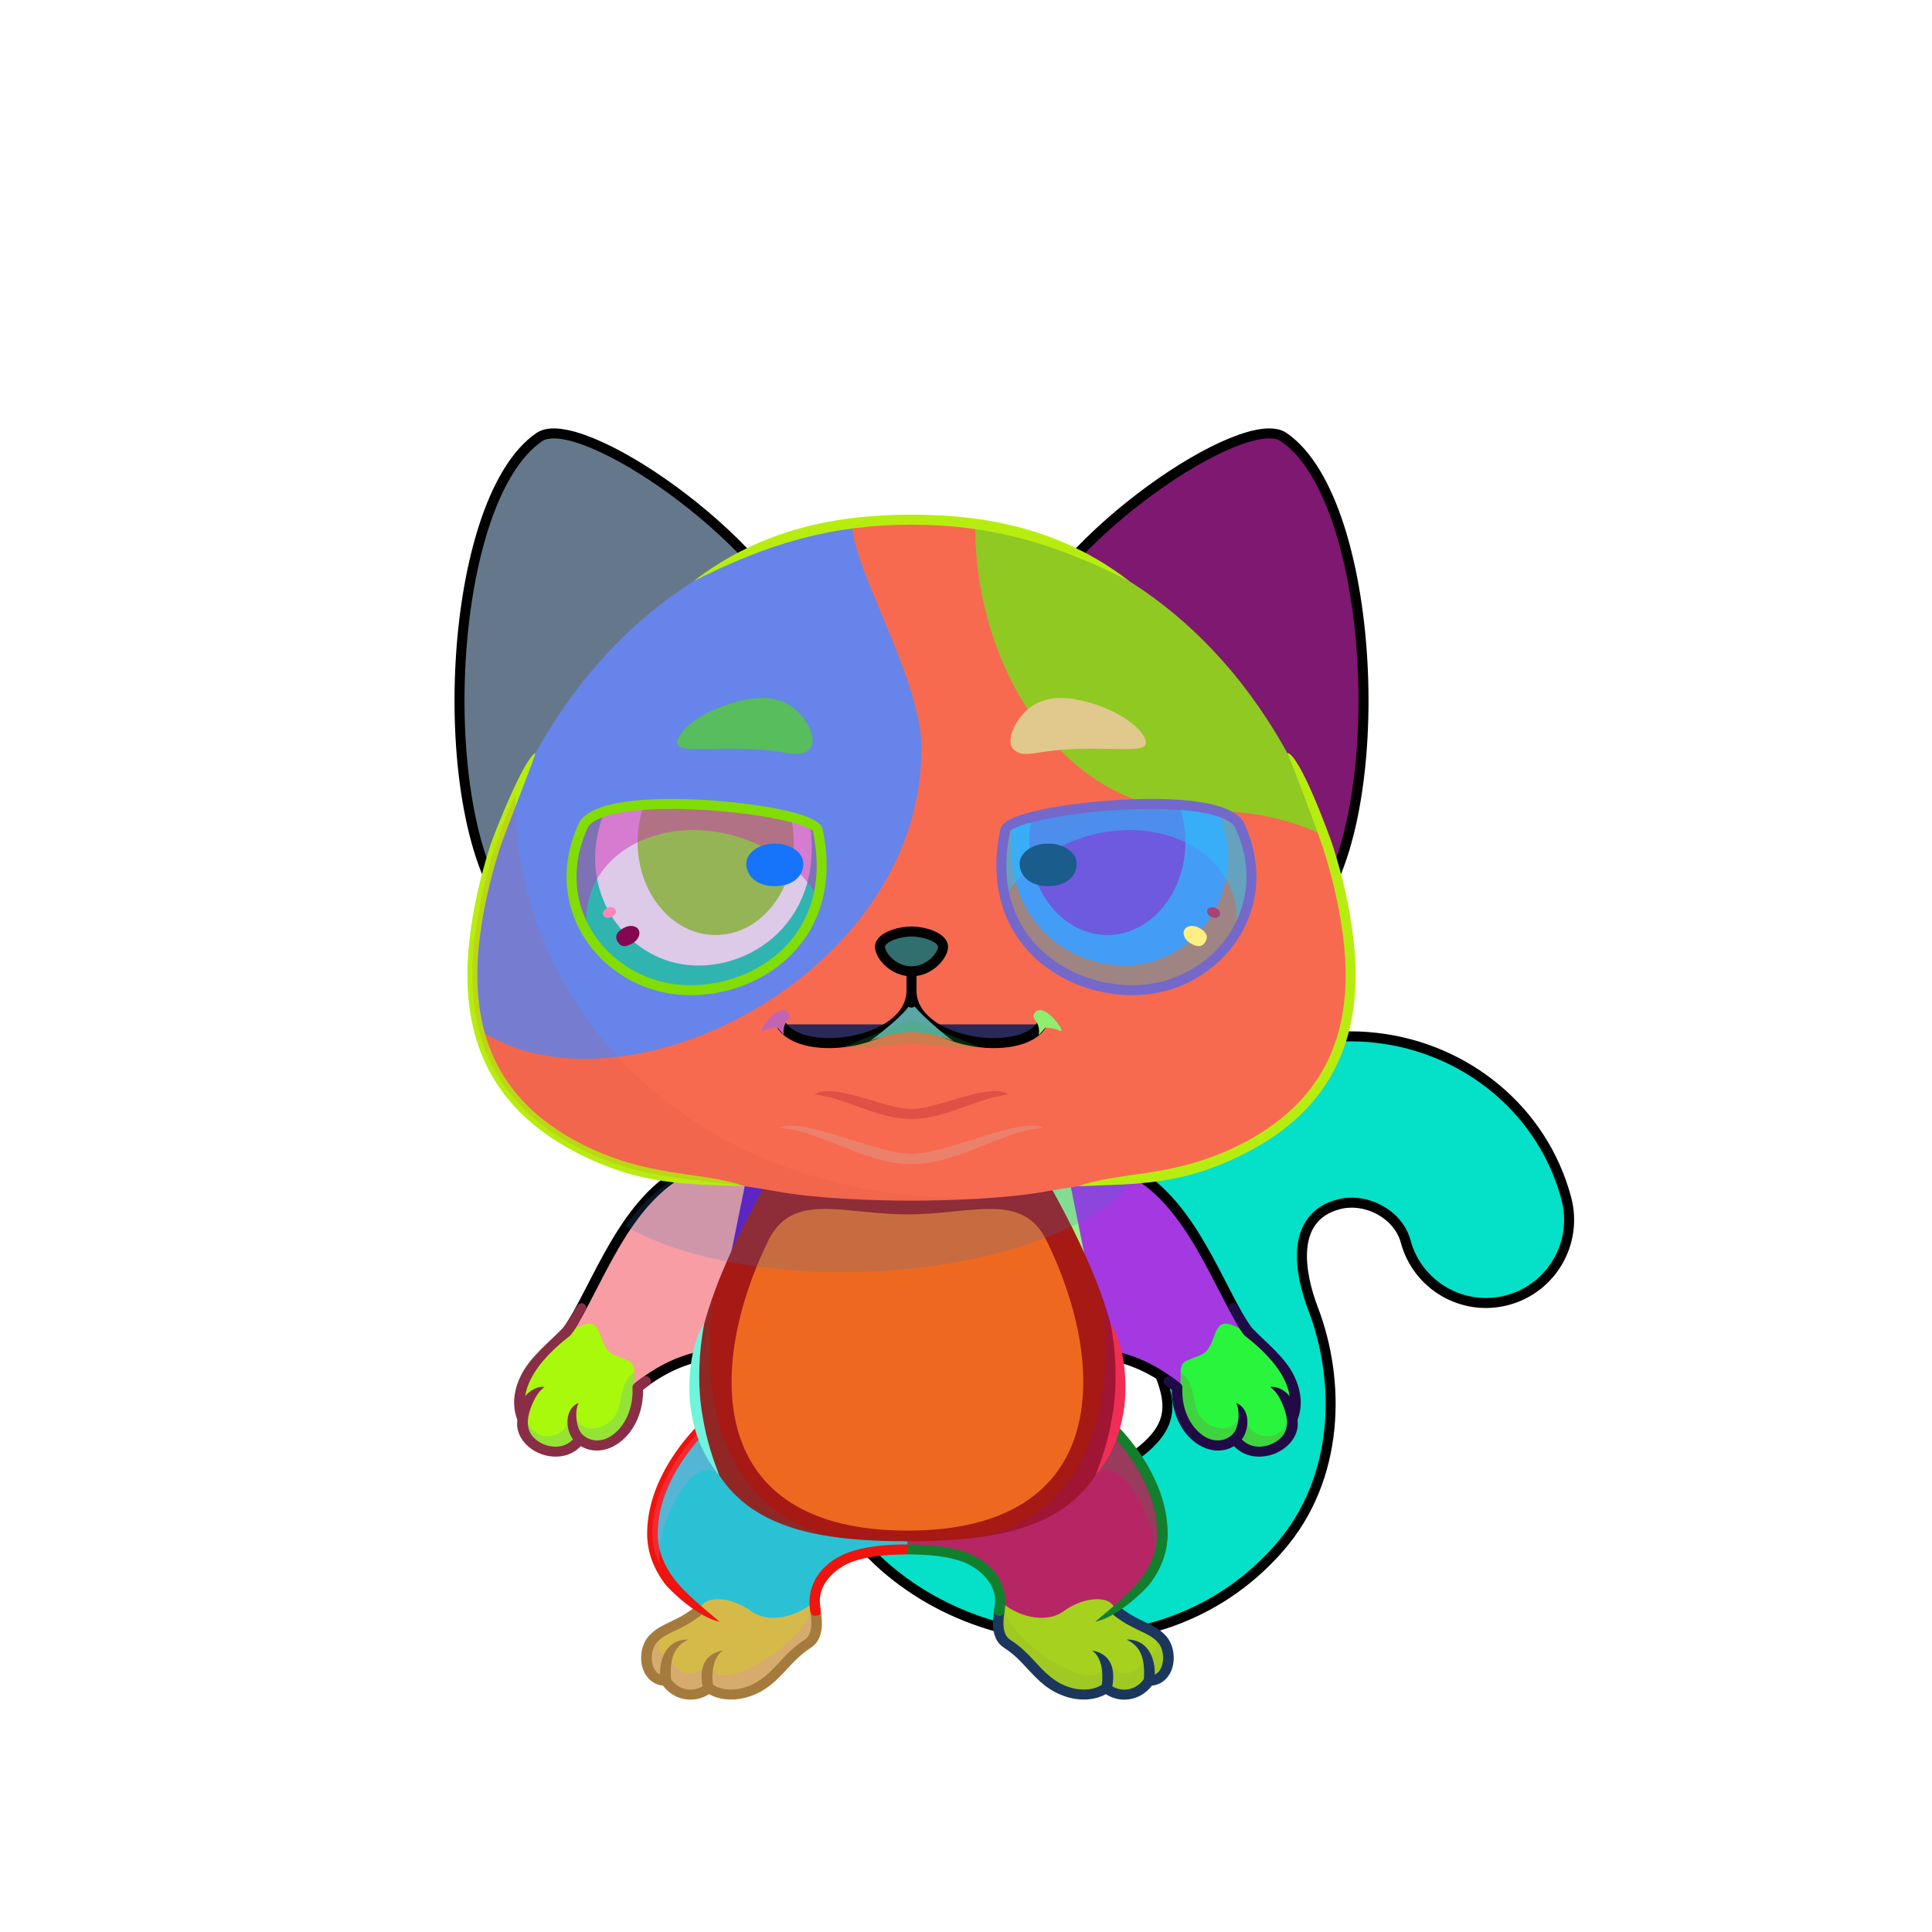 <?xml version="1.0" encoding="UTF-8"?><!DOCTYPE svg PUBLIC "-//W3C//DTD SVG 1.1//EN" "http://www.w3.org/Graphics/SVG/1.1/DTD/svg11.dtd"><!-- Creator: CorelDRAW 2018 (64-Bit) --><svg xmlns="http://www.w3.org/2000/svg" xmlns:xlink="http://www.w3.org/1999/xlink" xml:space="preserve" width="290mm" height="290mm" version="1.1" style="shape-rendering:geometricPrecision; text-rendering:geometricPrecision; image-rendering:optimizeQuality; fill-rule:evenodd; clip-rule:evenodd" viewBox="0 0 29000 29000">
 <defs>
  <style type="text/css">
   <![CDATA[
    .str0 {stroke:black;stroke-width:150;stroke-linecap:round;stroke-linejoin:round;stroke-miterlimit:22.926}
    .fil3 {fill:none}
    .fil41 {fill:white}
    .fil33 {fill:black}
    .fil30 {fill:#1A1A1A}
    .fil42 {fill:black;fill-rule:nonzero}
    .fil5 {fill:black;fill-rule:nonzero}
    .fil29 {fill:black;fill-opacity:0.149}
    .fil2 {fill:black;fill-opacity:0.2}
    .fil21 {fill:#A40E0D;fill-opacity:0.2}
    .fil32 {fill:black;fill-rule:nonzero;fill-opacity:0.2}
    .fil31 {fill:black;fill-rule:nonzero;fill-opacity:0.4}
    .fil40 {fill:black;fill-opacity:0.502}
    .fil14 {fill:url(#id0)}
    .fil11 {fill:url(#id1)}
    .fil35 {fill:url(#id2)}
    .fil45 {fill:url(#id3)}
    .fil39 {fill:url(#id4)}
    .fil34 {fill:url(#id5)}
    .fil43 {fill:url(#id6)}
    .fil37 {fill:url(#id7)}
    .fil44 {fill:url(#id8)}
    .fil38 {fill:url(#id9)}
    .fil36 {fill:url(#id10)}
    .fil26 {fill:url(#id11)}
    .fil28 {fill:url(#id12)}
    .fil8 {fill:url(#id13)}
    .fil4 {fill:url(#id14)}
    .fil6 {fill:url(#id15)}
    .fil18 {fill:url(#id16)}
    .fil23 {fill:url(#id17)}
    .fil27 {fill:url(#id18)}
    .fil7 {fill:url(#id19)}
    .fil0 {fill:url(#id20)}
    .fil10 {fill:url(#id21)}
    .fil13 {fill:url(#id22)}
    .fil1 {fill:url(#id23)}
    .fil16 {fill:url(#id24)}
    .fil9 {fill:url(#id25)}
    .fil15 {fill:url(#id26)}
    .fil25 {fill:url(#id27)}
    .fil20 {fill:url(#id28)}
    .fil22 {fill:url(#id29)}
    .fil19 {fill:url(#id30)}
    .fil12 {fill:url(#id31)}
    .fil24 {fill:url(#id32)}
    .fil17 {fill:url(#id33)}
   ]]>
  </style>
  <linearGradient id="id0" gradientUnits="userSpaceOnUse" x1="7795.38" y1="20829.14" x2="9581.3" y2="20829.14">
   <stop offset="0" style="stop-opacity:1; stop-color:white"/>
   <stop offset="1" style="stop-opacity:1; stop-color:#F8F8F8"/>
  </linearGradient>
  <linearGradient id="id1" gradientUnits="userSpaceOnUse" xlink:href="#id0" x1="17660.62" y1="20829.14" x2="19446.04" y2="20829.14">
  </linearGradient>
  <linearGradient id="id2" gradientUnits="userSpaceOnUse" x1="18278.72" y1="13541.78" x2="15239.28" y2="13177.4">
   <stop offset="0" style="stop-opacity:1; stop-color:black"/>
   <stop offset="1" style="stop-opacity:1; stop-color:#3D250E"/>
  </linearGradient>
  <linearGradient id="id3" gradientUnits="userSpaceOnUse" x1="10426.49" y1="12097.66" x2="11058.21" y2="14004.3">
   <stop offset="0" style="stop-opacity:1; stop-color:black"/>
   <stop offset="0.412" style="stop-opacity:1; stop-color:#260829"/>
   <stop offset="1" style="stop-opacity:1; stop-color:#4D00E6"/>
  </linearGradient>
  <linearGradient id="id4" gradientUnits="userSpaceOnUse" xlink:href="#id3" x1="16937.51" y1="12097.66" x2="16305.79" y2="14004.3">
  </linearGradient>
  <linearGradient id="id5" gradientUnits="userSpaceOnUse" xlink:href="#id2" x1="9064" y1="13359.59" x2="12146" y2="13359.59">
  </linearGradient>
  <linearGradient id="id6" gradientUnits="userSpaceOnUse" x1="10804.52" y1="14818.02" x2="10257.02" y2="11905.18">
   <stop offset="0" style="stop-opacity:1; stop-color:#278FD9"/>
   <stop offset="0.529" style="stop-opacity:1; stop-color:#132380"/>
   <stop offset="1" style="stop-opacity:1; stop-color:#230040"/>
  </linearGradient>
  <linearGradient id="id7" gradientUnits="userSpaceOnUse" xlink:href="#id6" x1="16559.48" y1="14818.02" x2="17106.98" y2="11905.18">
  </linearGradient>
  <linearGradient id="id8" gradientUnits="userSpaceOnUse" x1="9056.09" y1="12913.9" x2="12213.62" y2="13365.58">
   <stop offset="0" style="stop-opacity:1; stop-color:#002288"/>
   <stop offset="0.549" style="stop-opacity:1; stop-color:#3DE2FF"/>
   <stop offset="1" style="stop-opacity:1; stop-color:#003F88"/>
  </linearGradient>
  <linearGradient id="id9" gradientUnits="userSpaceOnUse" xlink:href="#id8" x1="18307.91" y1="12913.9" x2="15150.38" y2="13365.58">
  </linearGradient>
  <linearGradient id="id10" gradientUnits="userSpaceOnUse" x1="13326.34" y1="13982.22" x2="13326.34" y2="14579.74">
   <stop offset="0" style="stop-opacity:1; stop-color:#FFCCCC"/>
   <stop offset="1" style="stop-opacity:1; stop-color:#DB9092"/>
  </linearGradient>
  <linearGradient id="id11" gradientUnits="userSpaceOnUse" x1="13682" y1="7800.33" x2="13682" y2="18021.67">
   <stop offset="0" style="stop-opacity:1; stop-color:#FFFBF5"/>
   <stop offset="0.71" style="stop-opacity:1; stop-color:#F6F5F4"/>
   <stop offset="1" style="stop-opacity:1; stop-color:#9C9A99"/>
  </linearGradient>
  <linearGradient id="id12" gradientUnits="userSpaceOnUse" x1="10460.89" y1="15893.27" x2="10460.89" y2="7861.06">
   <stop offset="0" style="stop-opacity:1; stop-color:#422911"/>
   <stop offset="0.502" style="stop-opacity:1; stop-color:#7A5839"/>
   <stop offset="1" style="stop-opacity:1; stop-color:#CC8B4E"/>
  </linearGradient>
  <linearGradient id="id13" gradientUnits="userSpaceOnUse" x1="11161.56" y1="21252.19" x2="12252.43" y2="24220.03">
   <stop offset="0" style="stop-opacity:1; stop-color:#422911"/>
   <stop offset="0.671" style="stop-opacity:1; stop-color:#7A5839"/>
   <stop offset="1" style="stop-opacity:1; stop-color:#7A5839"/>
  </linearGradient>
  <linearGradient id="id14" gradientUnits="userSpaceOnUse" x1="11260.88" y1="25416.61" x2="10693.99" y2="23773.38">
   <stop offset="0" style="stop-opacity:1; stop-color:#FFFBF5"/>
   <stop offset="0.459" style="stop-opacity:1; stop-color:#F6F5F4"/>
   <stop offset="1" style="stop-opacity:1; stop-color:#9C9A99"/>
  </linearGradient>
  <linearGradient id="id15" gradientUnits="userSpaceOnUse" xlink:href="#id14" x1="16547.84" y1="25416.61" x2="15980.83" y2="23773.38">
  </linearGradient>
  <linearGradient id="id16" gradientUnits="userSpaceOnUse" x1="7711.46" y1="7352.38" x2="11743.95" y2="9043.65">
   <stop offset="0" style="stop-opacity:1; stop-color:#C1864F"/>
   <stop offset="1" style="stop-opacity:1; stop-color:#FFB46E"/>
  </linearGradient>
  <linearGradient id="id17" gradientUnits="userSpaceOnUse" xlink:href="#id16" x1="19653.06" y1="7352.38" x2="15620.57" y2="9043.65">
  </linearGradient>
  <linearGradient id="id18" gradientUnits="userSpaceOnUse" xlink:href="#id12" x1="17258.73" y1="12550.16" x2="17258.73" y2="7870.23">
  </linearGradient>
  <linearGradient id="id19" gradientUnits="userSpaceOnUse" xlink:href="#id13" x1="14983.75" y1="21252.19" x2="16076.75" y2="24220.03">
  </linearGradient>
  <linearGradient id="id20" gradientUnits="userSpaceOnUse" xlink:href="#id12" x1="14119.62" y1="23495.25" x2="21557.66" y2="16642.37">
  </linearGradient>
  <linearGradient id="id21" gradientUnits="userSpaceOnUse" x1="18716.58" y1="20237.17" x2="15396.51" y2="19808.67">
   <stop offset="0" style="stop-opacity:1; stop-color:#FFFBF5"/>
   <stop offset="0.49" style="stop-opacity:1; stop-color:#F6F5F4"/>
   <stop offset="1" style="stop-opacity:1; stop-color:#9C9A99"/>
  </linearGradient>
  <linearGradient id="id22" gradientUnits="userSpaceOnUse" x1="8494.68" y1="20152.26" x2="11875.84" y2="19893.58">
   <stop offset="0" style="stop-opacity:1; stop-color:#FFFBF5"/>
   <stop offset="0.522" style="stop-opacity:1; stop-color:#F6F5F4"/>
   <stop offset="1" style="stop-opacity:1; stop-color:#9C9A99"/>
  </linearGradient>
  <linearGradient id="id23" gradientUnits="userSpaceOnUse" x1="23292.73" y1="16873.26" x2="17515.16" y2="18329.66">
   <stop offset="0" style="stop-opacity:1; stop-color:#FFFBF5"/>
   <stop offset="0.369" style="stop-opacity:1; stop-color:#F6F5F4"/>
   <stop offset="1" style="stop-opacity:1; stop-color:#C7B6A3"/>
  </linearGradient>
  <linearGradient id="id24" gradientUnits="userSpaceOnUse" x1="13620.75" y1="22975" x2="13620.75" y2="18146.42">
   <stop offset="0" style="stop-opacity:1; stop-color:#FFFBF5"/>
   <stop offset="0.431" style="stop-opacity:1; stop-color:#F6F5F4"/>
   <stop offset="1" style="stop-opacity:1; stop-color:#9C9A99"/>
  </linearGradient>
  <linearGradient id="id25" gradientUnits="userSpaceOnUse" x1="16262.48" y1="17584.43" x2="17373.36" y2="20686.28">
   <stop offset="0" style="stop-opacity:1; stop-color:#422911"/>
   <stop offset="0.769" style="stop-opacity:1; stop-color:#7A5839"/>
   <stop offset="1" style="stop-opacity:1; stop-color:#7A5839"/>
  </linearGradient>
  <linearGradient id="id26" gradientUnits="userSpaceOnUse" x1="13620.35" y1="17674" x2="13620.35" y2="23135">
   <stop offset="0" style="stop-opacity:1; stop-color:#422911"/>
   <stop offset="0.502" style="stop-opacity:1; stop-color:#7A5839"/>
   <stop offset="1" style="stop-opacity:1; stop-color:#7A5839"/>
  </linearGradient>
  <linearGradient id="id27" gradientUnits="userSpaceOnUse" x1="17194.81" y1="10003.52" x2="18902.57" y2="9566.49">
   <stop offset="0" style="stop-opacity:1; stop-color:#FFD9D9"/>
   <stop offset="1" style="stop-opacity:1; stop-color:#FFE3E3"/>
  </linearGradient>
  <linearGradient id="id28" gradientUnits="userSpaceOnUse" xlink:href="#id27" x1="10169.71" y1="10003.52" x2="8461.95" y2="9566.49">
  </linearGradient>
  <linearGradient id="id29" gradientUnits="userSpaceOnUse" x1="19234.43" y1="13897.08" x2="16983.13" y2="7274.67">
   <stop offset="0" style="stop-opacity:1; stop-color:#422911"/>
   <stop offset="0.541" style="stop-opacity:1; stop-color:#875E39"/>
   <stop offset="1" style="stop-opacity:1; stop-color:#CC8B4E"/>
  </linearGradient>
  <linearGradient id="id30" gradientUnits="userSpaceOnUse" x1="8123.11" y1="8808.55" x2="10277.05" y2="12338.98">
   <stop offset="0" style="stop-opacity:1; stop-color:#FFD9D9"/>
   <stop offset="1" style="stop-opacity:1; stop-color:#FF8C8C"/>
  </linearGradient>
  <linearGradient id="id31" gradientUnits="userSpaceOnUse" xlink:href="#id25" x1="10979.22" y1="17584.43" x2="9868.34" y2="20686.28">
  </linearGradient>
  <linearGradient id="id32" gradientUnits="userSpaceOnUse" xlink:href="#id30" x1="19241.41" y1="8808.55" x2="17087.47" y2="12338.98">
  </linearGradient>
  <linearGradient id="id33" gradientUnits="userSpaceOnUse" xlink:href="#id29" x1="8130.09" y1="13897.08" x2="10381.39" y2="7274.67">
  </linearGradient>
 </defs>
 <g id="Tail">
  <g id="_2505838519808">
   <path class="fil0" d="M12139.64 21526c-108,-680 356,-1318 1035,-1426 680,-108 1318,356 1426,1035 72,449 615,757 1013,871 277,80 569,104 842,61 324,-52 634,-203 873,-476 315,-359 185,-698 48,-1055 -333,-871 -681,-1781 -6,-3132 633,-1266 1884,-1986 3288,-1826 1347,153 2497,1082 2852,2410 178,666 -218,1350 -884,1528 -666,178 -1350,-218 -1528,-884 -111,-412 -602,-663 -1007,-554 -739,197 -584,1038 -381,1569 411,1074 408,2538 -507,3585 -653,748 -1490,1157 -2357,1296 -1260,201 -2607,-168 -3570,-1011 -591,-519 -1010,-1199 -1137,-1991z" style="fill:#48dd65"/>
   <path class="fil1" d="M17312.64 17404c633,-1266 1884,-1986 3288,-1826 1347,153 2497,1082 2852,2410 178,666 -218,1350 -884,1528 -666,178 -1350,-218 -1528,-884 -111,-412 -602,-663 -1007,-554 -739,197 -584,1038 -381,1569 -1404,-333 -610,-3081 -2340,-2243z" style="fill:#d9413c"/>
   <path class="fil2" d="M12139.64 21526c-51,-321 26,-633 192,-884l227 -137c304,-15 813,942 1117,927 875,2545 4568,3180 6172,593 -119,430 -326,844 -644,1207 -653,748 -1490,1157 -2357,1296 -1260,201 -2607,-168 -3570,-1011 -591,-519 -1010,-1199 -1137,-1991z" style="fill:#0ca14d"/>
   <path class="fil2" d="M23498.64 18675c-20,64 -45,127 -75,187 20,-67 45,-129 75,-187zm-75 188c-154,311 -436,557 -797,653 -666,178 -1350,-218 -1528,-884 -111,-412 -602,-663 -1007,-554 -372,99 -517,362 -544,666l0 0c-70,-634 533,-1204 1070,-1107 893,163 894,897 1378,1194 482,295 900,330 1428,32z" style="fill:#3f95e9"/>
   <path class="fil3 str0" d="M12139.64 21526c-108,-680 356,-1318 1035,-1426 680,-108 1318,356 1426,1035 72,449 615,757 1013,871 277,80 569,104 842,61 324,-52 634,-203 873,-476 315,-359 185,-698 48,-1055 -333,-871 -681,-1781 -6,-3132 633,-1266 1884,-1986 3288,-1826 1347,153 2497,1082 2852,2410 178,666 -218,1350 -884,1528 -666,178 -1350,-218 -1528,-884 -111,-412 -602,-663 -1007,-554 -739,197 -584,1038 -381,1569 411,1074 408,2538 -507,3585 -653,748 -1490,1157 -2357,1296 -1260,201 -2607,-168 -3570,-1011 -591,-519 -1010,-1199 -1137,-1991z" style="fill:#04e1c8"/>
  </g>
 </g>
 <g id="Feet">
  <g id="_2505838515776">
   <g>
    <path class="fil4" d="M9997.02 25230c131,214 427,285 646,106 75,70 293,145 557,65 434,-131 537,-461 900,-710 234,-159 131,-477 121,-668 -385,340 -829,-165 -1139,-248 -396,-102 -780,158 -566,413 -209,95 -549,237 -711,411 -179,192 -128,631 192,631z" style="fill:#d5ba49"/>
    <path class="fil2" d="M9997 25230c131,214 427,285 646,106 75,70 293,145 557,65 434,-131 548,-492 921,-726 167,-103 144,-387 109,-573 -18,-14 -38,-27 -58,-38 64,533 -1529,1528 -1517,860 -226,342 -630,186 -576,-150 -134,134 -287,-14 -151,-274 -193,62 -228,288 -221,441 18,153 112,289 290,289z" style="fill:#e46dff"/>
    <path class="fil5" d="M10423 24128c34,-26 84,-22 112,10 28,31 23,79 -10,105 -152,120 -282,182 -395,236 -105,50 -194,92 -266,169 -85,92 -102,256 -58,370 19,49 52,94 102,118 -8,-269 121,-534 425,-526 -197,95 -284,253 -261,592 52,79 134,137 232,155 84,15 170,-2 242,-45 -42,-218 -12,-484 306,-538 -148,98 -173,330 -151,511 33,29 104,60 200,72 80,9 173,4 274,-27 235,-71 374,-219 519,-375 110,-118 222,-239 384,-342 59,-38 87,-102 96,-176 12,-85 0,-183 -15,-274 -14,-98 139,-119 154,-22 17,102 33,212 19,314 -15,114 -61,216 -166,282 -144,92 -250,206 -353,317 -159,171 -313,335 -589,419 -126,38 -243,44 -342,32 -98,-11 -181,-41 -239,-75 -109,70 -239,98 -369,74 -131,-24 -247,-98 -322,-202 -144,-15 -245,-107 -295,-232 -65,-166 -36,-387 89,-521 91,-98 193,-147 313,-204 106,-50 226,-108 364,-217z" style="fill:#a57b3d"/>
   </g>
   <g>
    <path class="fil6" d="M17245 25230c-131,214 -427,285 -646,106 -76,70 -294,145 -557,65 -434,-131 -538,-461 -901,-710 -233,-159 -131,-477 -120,-668 385,340 828,-165 1138,-248 396,-102 780,158 566,413 210,95 550,237 712,411 179,192 128,631 -192,631z" style="fill:#a6d11e"/>
    <path class="fil2" d="M17245 25230c-131,214 -427,285 -646,106 -76,70 -294,145 -557,65 -434,-131 -548,-492 -923,-726 -165,-103 -143,-387 -109,-573 19,-14 39,-27 60,-38 -64,533 1529,1528 1516,860 226,342 631,186 577,-150 134,134 286,-14 151,-274 193,62 227,288 221,441 -18,153 -112,289 -290,289z" style="fill:#8eab38"/>
    <path class="fil5" d="M16818 24128c-33,-26 -83,-22 -111,10 -29,31 -24,79 9,105 152,120 282,182 395,236 106,50 194,92 266,169 86,92 103,256 59,370 -19,49 -52,94 -102,118 7,-269 -122,-534 -425,-526 196,95 283,253 261,592 -52,79 -134,137 -233,155 -83,15 -169,-2 -241,-45 40,-218 11,-484 -306,-538 147,98 173,330 150,511 -33,29 -103,60 -200,72 -79,9 -173,4 -275,-27 -234,-71 -372,-219 -517,-375 -110,-118 -223,-239 -384,-342 -61,-38 -87,-102 -97,-176 -11,-85 -1,-183 14,-274 16,-98 -137,-119 -152,-22 -17,102 -33,212 -19,314 15,114 60,216 166,282 144,92 250,206 352,317 160,171 312,335 590,419 126,38 243,44 341,32 99,-11 181,-41 240,-75 109,70 238,98 368,74 132,-24 246,-98 323,-202 144,-15 245,-107 295,-232 64,-166 36,-387 -89,-521 -91,-98 -194,-147 -313,-204 -106,-50 -227,-108 -365,-217z" style="fill:#1c375e"/>
   </g>
  </g>
 </g>
 <g id="Legs">
  <g id="_2505838510656">
   <g>
    <path class="fil7" d="M13612.51 23259c453,0 1465.47,183 1406.47,776 227,222 674,350 948,149 330,-243 753,-232 762,-12 391,-265 717,-701 719,-1146 2,-860 -704,-1598 -1025,-1838 -657,860 -1564.47,1269 -2810.47,1328l0 743z" style="fill:#b62665"/>
    <path class="fil2" d="M17335 23490c71,-148 112,-305 113,-464 2,-775 -572,-1451 -919,-1752l-166 727c27,48 55,95 83,143 410,-413 1002,879 889,1346z" style="fill:#1e913e"/>
    <path class="fil5" d="M15005 24254c66,5 77,-66 84,-154 26.12,-385.33 -240.17,-672.43 -589,-799 -220,-80 -506,-119 -879,-119l0 150c354,0 622,36 822,108 259.34,93.69 530.7,344.21 489,650 -10,68 -11,89 -12,105 -4,48 47,56 85,59zm1371 -3006c186,140 505,451 732,859 152,272 262,587 261,919 -1,245 -92,464 -231,653 -163,223 -480,481 -698,663 324,-60 754,-477 828,-578 156,-211 259,-458 259,-738 2,-360 -117,-698 -279,-989 -240,-430 -579,-760 -776,-907 -33.06,39.13 -64.41,77.67 -96,118z" style="fill:#127f2c"/>
   </g>
   <g>
    <path class="fil8" d="M13621 23259c-453,0 -1457,183 -1398,776 -228,222 -674,350 -948,149 -330,-243 -754,-232 -762,-12 -392,-265 -719,-701 -720,-1146 -2,-860 705,-1598 1026,-1838 657,860 1555,1269 2802,1328l0 743z" style="fill:#2ac1d5"/>
    <path class="fil5" d="M12237 24254c-66,5 -79,-66 -85,-154 -22.91,-386.16 237.52,-670.9 589,-799 221,-80 514.47,-119 888.47,-119l0 150c-355,0 -630.47,36 -830.47,108 -260.35,94.05 -530.83,343.23 -489,650 9,68 10,89 11,105 5,48 -46,56 -84,59zm-2104 -2147c-151,272 -261,587 -260,919 1,245 92,464 230,653 163,223 481,481 699,663 -324,-60 -755,-477 -830,-578 -154,-211 -257,-458 -258,-738 -1,-360 116,-698 279,-989 240,-430 579,-760 777,-907l95 118c-283.08,213.07 -560.41,551.94 -732,859z" style="fill:#ef140d"/>
    <path class="fil2" d="M9907 23490c-71,-148 -113,-305 -114,-464 -2,-775 572,-1451 920,-1752l166 727c-27,48 -56,95 -84,143 -410,-413 -1002,879 -888,1346z" style="fill:#fa8bd6"/>
   </g>
  </g>
 </g>
 <g id="Body">
  <g id="_2505838500160">
   <path class="fil9" d="M16747 17524c1065,345 1497,1586 1960,2350 305,504 -673,1265 -965,1014 -663,-574 -1278,-620 -1786,-543 -785,120 -1431,-1920 -985,-2545 447,-21 1416,-225 1776,-276z" style="fill:#97f685"/>
   <path class="fil10" d="M18360 19359c138.24,187.75 211.67,422.47 363,547 248,503 -696,1228 -981,982 -663,-574 -1279,-620 -1787,-543 -220,34 -428,-102 -606,-329 178,-147 800,-151 1172,-610 438,-539 1005,-225 1438,1 143,75 289,-26 401,-48z" style="fill:#b825f6"/>
   <path class="fil2" d="M17674 20830c-637,-518 -1228,-559 -1719,-485 -181,28 -354,-59 -509,-217 -344,-472 797,-1098 1100,-656 276,403 776,847 1175,1126 -2,93 17,193 -47,232l0 0 0 0z" style="fill:#a03ee8"/>
   <path class="fil3 str0" d="M16580 20333c359,47 752,200 1162,555 292,251 1221,-509 915,-1013 -464,-763 -887,-2072 -1953,-2417 -95,-31 -627,10 -705,-15" style="fill:#a439e1"/>
   <path class="fil11" d="M17662 20836c-33,672 536,1059 876,766 268,397 936,103 856,-293 215,-535 -281,-1036 -671,-1325 -209,-64 -385,-248 -488,44 -121,341 -167,279 -426,398 -173,79 -11,352 -147,410z" style="fill:#29f53c"/>
   <path class="fil2" d="M17662 20836c-33,672 536,1059 876,766 361,429 964,24 797,-293 -69,297 -550,408 -695,-118 -120,412 -553,237 -650,26 -101,-216 -48,-462 -269,-619 -2,93 17,193 -47,232l0 0 0 1c-2,0 -3,1 -6,2l0 0 0 0 0 0 0 0 -1 1 0 0 0 0c-2,1 -3,2 -5,2z" style="fill:#9b4d54"/>
   <path class="fil5" d="M17594 20673c-83,-58 -177,63 -94,121 31,21 60,43 89,65 -4,302 105,551 260,712 59,61 125,109 194,144 155,76 330,82 480,-8 222,238 617,191 830,-34 91,-97 143,-221 123,-357 88,-234 48,-463 -55,-673 -141,-282 -427,-498 -622,-704 -36,-37 -192,-286 -228,-345 -61,-79 -172,-9 -111,70 38,48 63,139 103,205 6,12 85,153 131,188 213,164 456,392 583,649 40,81 69,165 81,251 -56,-69 -165,-152 -291,-139 86,67 134,143 181,252 70,158 120,363 -12,503 -151,159 -436,205 -596,33 123,-164 125,-464 -85,-548 58,102 51,374 -58,477 -91,86 -235,119 -381,47 -52,-26 -103,-63 -149,-112 -137,-140 -231,-365 -219,-639 2,-22 -7,-44 -25,-60 -39,-34 -86,-68 -129,-98z" style="fill:#200b47"/>
   <path class="fil12" d="M10496 17524c-1066,345 -1497,1586 -1961,2350 -306,504 673,1265 964,1014 664,-574 1280,-620 1787,-543 786,120 1431,-1920 986,-2545 -447,-21 -1416,-225 -1776,-276z" style="fill:#6711c2"/>
   <path class="fil13" d="M8882 19359c-137.61,186.9 -212.51,423.62 -364,547 -246,503 698,1228 982,982 664,-574 1279,-620 1786,-543 221,34 430,-102 607,-329 -177,-147 -800,-151 -1173,-610 -437,-539 -1003,-225 -1437,1 -144,75 -290,-26 -401,-48z" style="fill:#9b97d6"/>
   <path class="fil2" d="M9568 20830c637,-518 1227,-559 1718,-485 181,28 355,-59 509,-217 344,-472 -796,-1098 -1099,-656 -276,403 -777,847 -1176,1126 2,93 -17,193 48,232l0 0 0 0z" style="fill:#1fbf42"/>
   <path class="fil3 str0" d="M10663 20333c-360,47 -752,200 -1164,555 -291,251 -1220,-509 -914,-1013 463,-763 888,-2072 1952,-2417 96,-31 618,101 697,76" style="fill:#f79da3"/>
   <path class="fil14" d="M9580 20836c32,672 -536,1059 -877,766 -267,397 -935,103 -856,-293 -214,-535 282,-1036 671,-1325 210,-64 385,-248 489,44 121,341 166,279 426,398 173,79 11,352 147,410z" style="fill:#a9f90c"/>
   <path class="fil2" d="M9580 20836c32,672 -536,1059 -877,766 -360,429 -964,24 -797,-293 69,297 551,408 696,-118 119,412 552,237 650,26 100,-216 47,-462 268,-619 2,93 -17,193 48,232l0 0 0 1c2,0 3,1 5,2l0 0 0 0 0 0 0 0 0 1 1 0 0 0c1,1 3,2 6,2z" style="fill:#4a95d7"/>
   <path class="fil5" d="M9647 20673c84,-58 178,63 93,121 -29,21 -59,43 -87,65 4,302 -106,551 -261,712 -59,61 -125,109 -193,144 -155,76 -331,82 -481,-8 -221,238 -617,191 -829,-34 -91,-97 -143,-221 -123,-357 -88,-234 -49,-463 55,-673 141,-282 426,-498 622,-704 36,-37 191,-286 227,-345 62,-79 173,3 112,82 -38,48 -65,127 -103,193 -6,12 -86,153 -131,188 -213,164 -456,392 -583,649 -40,81 -70,165 -82,251 56,-69 165,-152 291,-139 -85,67 -133,143 -182,252 -68,158 -119,363 14,503 150,159 436,205 595,33 -122,-164 -124,-464 85,-548 -58,102 -50,374 59,477 91,86 235,119 380,47 52,-26 103,-63 150,-112 135,-140 231,-365 219,-639 -2,-22 6,-44 24,-60 39,-34 86,-68 129,-98z" style="fill:#8a2e47"/>
   <path class="fil15" d="M13621 23135c-1638,0 -2912,-291 -3167,-1956 -154,-1003 401,-2260 1028,-3384 8,-12 14,-109 20,-121 671,81 1364,124 2119,143 754,-19 1446,-62 2118,-143 6,11 12,106 17,116 629,1125 1185,2384 1032,3389 -256,1665 -1529,1956 -3167,1956z" style="fill:#a61914"/>
   <path class="fil2" d="M12498 23067c-1075,-156 -1851,-629 -2044,-1888 -80,-519 30,-1106 242,-1707 -236,2001 425,3257 1802,3595z" style="fill:#376169"/>
   <path class="fil5" d="M10795 22144c-264,-321 -368,-641 -420,-954 -62,-377 -25,-998 195,-1320 -82,421 -98,905 -38,1298 53,341 110,572 263,976z" style="fill:#70f4dc"/>
   <path class="fil2" d="M14744 23067c1075,-156 1850,-629 2044,-1888 79,-519 -31,-1106 -242,-1707 236,2001 -426,3257 -1802,3595z" style="fill:#8e07b7"/>
   <path class="fil5" d="M16446 22144c265,-321 367,-641 420,-954 63,-377 26,-998 -194,-1320 82,421 98,905 38,1298 -53,341 -110,572 -264,976z" style="fill:#f22d55"/>
   <path class="fil16" d="M13621 18228.67c-964,0 -1725,-350 -2089,394 -926,1890 -959,4352.33 2089,4352.33 3046,0 3015,-2462.33 2089,-4352.33 -364,-744 -1125,-394 -2089,-394z" style="fill:#ee691f"/>
   <path class="fil2" d="M10908.65 18935.13l0.01 -0.01c-607.8,-120.48 -1129.41,-303.56 -1522.85,-531.61 282.7,-390.66 632.72,-724.98 1110.19,-879.51 205.45,29.11 609.25,108.03 1001.18,174.35 1.63,-11.99 3.23,-21.16 4.82,-24.35 671,81 1364,124 2119,143 754,-19 1446,-62 2118,-143 1.65,3.03 3.3,12.43 4.93,24.67 392.51,-66.38 797.29,-145.52 1003.07,-174.67 109.47,35.46 212.14,80.53 308.96,133.43 -192.97,279.81 -529.1,536.24 -970.23,752.65 -11.93,5.85 -23.95,11.67 -36.04,17.47l-2.96 1.43c-128.48,61.49 -265.53,119.63 -410.25,174.04l-3.55 1.33c-27.73,10.41 -55.76,20.68 -84.04,30.81l-5.56 1.97c-12.41,4.43 -24.87,8.84 -37.38,13.22l-12.04 4.17c-10.8,3.75 -21.63,7.5 -32.51,11.21l-12.01 4.07c-11.05,3.75 -22.13,7.48 -33.26,11.18l-12.71 4.2c-10.7,3.54 -21.41,7.06 -32.18,10.56l-15.07 4.86 -29.54 9.45 -19.16 6.02 -26.23 8.18 -20.57 6.31 -25.93 7.87 -23.06 6.9 -21.3 6.31 -26.22 7.65 -22.71 6.54 -23.47 6.67 -23.73 6.66 -25.49 7.06 -21.42 5.85 -27.95 7.54 -18.2 4.84 -31.64 8.31 -16.16 4.18 -33.08 8.45 -15.25 3.83 -33.27 8.28 -5.75 1.43 0 -0.03c-615.62,151.03 -1314.92,242.76 -2053.04,255.53 -558.47,9.65 -1089.56,-26.84 -1574.91,-101.46l-0.82 -0.12c-15.61,-2.4 -31.15,-4.85 -46.67,-7.33l-5.45 -0.87c-14.68,-2.36 -29.3,-4.76 -43.89,-7.18l-8.27 -1.37c-13.23,-2.21 -26.42,-4.46 -39.58,-6.73l-15.92 -2.77c-11.64,-2.03 -23.26,-4.08 -34.84,-6.16l-18.09 -3.28 -22.24 -4.09 -31.47 -5.9 -16.86 -3.21c-11,-2.1 -21.96,-4.25 -32.89,-6.39l-12.45 -2.44z" style="fill:#307acc"/>
  </g>
 </g>
 <g id="Head">
  <g id="_2505837817296">
   <g>
    <path class="fil17" d="M7736.83 13799.52c-1248.59,-1271.32 -1084.07,-6253.49 359.07,-7239.12 589.75,-402.78 3403.46,1505.37 3959.53,3023.4 -1294.57,1227.05 -3024.02,2988.68 -4318.6,4215.72z" style="fill:#3c31a3"/>
    <path class="fil18" d="M7399.98 7533.27c182.99,-437.59 415.13,-781.1 695.92,-972.87 589.75,-402.78 3403.46,1505.37 3959.53,3023.4 -104.28,98.84 -211.43,201.21 -320.9,306.43 -736.81,-1478.22 -3353.57,-3201.94 -3911.43,-2817.21 -157.23,108.43 -298.25,265.34 -423.12,460.25z" style="fill:#47d393"/>
    <path class="fil19" d="M10881.51 10231.43c-23.97,-978.45 -1258.36,-2478.08 -2589.67,-2540.94 -816.04,1418.06 -773.38,3777.63 -319.9,5133.85 596.31,-735.88 1467.78,-1856.28 2909.57,-2592.91z" style="fill:#6a448a"/>
    <path class="fil20" d="M10300 10643c193,-1207 -807,-2406 -1281,-2071 -482,341 117,994 372,1378 -220,-223 -792,-618 -1021,-193 -242,451 215,733 673,1051 268,-93 1020,-166 1257,-165z" style="fill:#6f7778"/>
    <path class="fil21" d="M10881.51 10231.43c-23.97,-978.45 -1258.36,-2478.08 -2589.67,-2540.94 930.62,436.83 2349.72,2105.09 682.41,3790.15 478.5,-197.19 1265.71,-921.43 1907.26,-1249.21z" style="fill:#6d58ea"/>
    <path class="fil3 str0" d="M7736.83 13799.52c-1248.59,-1271.32 -1084.07,-6253.49 359.07,-7239.12 589.75,-402.78 3403.46,1505.37 3959.53,3023.4 -1294.57,1227.05 -3024.02,2988.68 -4318.6,4215.72z" style="fill:#65788b"/>
   </g>
   <g>
    <path class="fil22" d="M19627.69 13799.52c1248.59,-1271.32 1084.07,-6253.49 -359.07,-7239.12 -589.75,-402.78 -3403.46,1505.37 -3959.53,3023.4 1294.57,1227.05 3024.02,2988.68 4318.6,4215.72z" style="fill:#a6e8f2"/>
    <path class="fil23" d="M19964.54 7533.27c-182.99,-437.59 -415.13,-781.1 -695.92,-972.87 -589.75,-402.78 -3403.46,1505.37 -3959.53,3023.4 104.28,98.84 211.43,201.21 320.9,306.43 736.81,-1478.22 3353.57,-3201.94 3911.43,-2817.21 157.23,108.43 298.25,265.34 423.12,460.25z" style="fill:#94b1c6"/>
    <path class="fil24" d="M16483.01 10231.43c23.97,-978.45 1258.36,-2478.08 2589.67,-2540.94 816.04,1418.06 773.38,3777.63 319.9,5133.85 -596.31,-735.88 -1467.78,-1856.28 -2909.57,-2592.91z" style="fill:#9a2214"/>
    <path class="fil25" d="M17064.52 10643c-193,-1207 807,-2406 1281,-2071 482,341 -117,994 -372,1378 220,-223 792,-618 1021,-193 242,451 -215,733 -673,1051 -268,-93 -1020,-166 -1257,-165z" style="fill:#bef9aa"/>
    <path class="fil21" d="M16483.01 10231.43c23.97,-978.45 1258.36,-2478.08 2589.67,-2540.94 -930.62,436.83 -2349.72,2105.09 -682.41,3790.15 -478.5,-197.19 -1265.71,-921.43 -1907.26,-1249.21z" style="fill:#530f22"/>
    <path class="fil3 str0" d="M19627.69 13799.52c1248.59,-1271.32 1084.07,-6253.49 -359.07,-7239.12 -589.75,-402.78 -3403.46,1505.37 -3959.53,3023.4 1294.57,1227.05 3024.02,2988.68 4318.6,4215.72z" style="fill:#7e1870"/>
   </g>
   <path class="fil26" d="M13682 18021.67c-609.81,0 -1455.77,-34.44 -2012.32,-136.67 -1264.3,-232.23 -2004,-130.79 -3033.33,-677.85 -1240.19,-659.13 -1677.42,-1720.98 -1512.69,-3110.65 321.63,-2713.33 2701.42,-6296.17 6558.34,-6296.17 3888.67,0 6236.71,3582.84 6558.34,6296.17 164.73,1389.67 -272.5,2451.52 -1512.69,3110.65 -1029.33,547.06 -1769.03,445.62 -3033.33,677.85 -556.55,102.23 -1402.51,136.67 -2012.32,136.67z" style="fill:#f76a50"/>
   <path class="fil27" d="M19877.93 12550.16c-546.78,-297.07 -1338.97,-392.69 -1686.93,-374.16 -2203.84,117.36 -3574.26,-2166.83 -3551.19,-4305.77 2758.96,409.23 4502.07,2559.64 5238.12,4679.93z" style="fill:#8fc922"/>
   <path class="fil28" d="M12786.93 7861.06c22.94,714.54 1044.49,2334.12 1044.49,3374.94 0,3421.83 -4516.22,5645.3 -6645.15,4218.72 -103.48,-408.8 -121.36,-862.64 -62.61,-1358.22 297.11,-2506.51 2179.14,-5754.77 5663.27,-6235.44z" style="fill:#6684ea"/>
   <path class="fil5" d="M13682 7875.33c-1191.32,0 -2152.83,280.37 -3272.86,849.58 1034.31,-796.86 2175.48,-999.58 3272.86,-999.58 1097.38,0 2238.55,202.72 3272.86,999.58 -1120.03,-569.21 -2081.54,-849.58 -3272.86,-849.58zm2499.02 9931.26c852.44,-40.53 1563.68,7.86 2581.79,-533.23 634.89,-337.43 1064.97,-779.37 1315.72,-1315.95 250.02,-535 320.18,-1161.35 236.22,-1869.7 -53.11,-448.14 -156.55,-920.16 -310.34,-1396.26 -53.46,-165.5 -494.19,-1364.32 -681.09,-1389.83 179.6,441.54 464.8,1206.72 538.71,1435.53 150.49,465.88 251.78,928.41 303.9,1368.14 80.75,681.31 14.67,1280.76 -222.76,1788.84 -236.7,506.5 -645.43,925.15 -1250.68,1246.81 -1040.65,553.07 -1846.91,428.97 -2511.47,665.65zm-4998.04 0c-852.44,-40.53 -1563.68,7.86 -2581.79,-533.23 -634.89,-337.43 -1064.97,-779.37 -1315.72,-1315.95 -250.02,-535 -320.18,-1161.35 -236.22,-1869.7 53.11,-448.14 156.55,-920.16 310.34,-1396.26 53.46,-165.5 510.07,-1324.64 681.09,-1389.83 -121.4,354.23 -464.8,1206.72 -538.71,1435.53 -150.49,465.88 -251.78,928.41 -303.9,1368.14 -80.75,681.31 -14.67,1280.76 222.76,1788.84 236.7,506.5 645.43,925.15 1250.68,1246.81 1040.65,553.07 1846.91,428.97 2511.47,665.65z" style="fill:#b7ed0e"/>
   <path class="fil29" d="M14557 17988.67c-885.39,67.98 -2031.31,53.55 -2887.32,-103.67 -1264.29,-232.22 -2004.01,-130.8 -3033.33,-677.85 -1240.18,-659.12 -1677.42,-1720.98 -1512.69,-3110.65 82.24,-693.76 286.19,-1444.31 611.61,-2177.34 -49.34,2852.68 2258.51,6036.98 6821.73,6069.51z" style="fill:#d4563e"/>
   <path class="fil30" d="M10205.63 11211.48c125.13,66.65 567.85,5.95 1115.42,35.2 502.74,26.86 668.32,137.26 818.08,11.88 166.49,-139.4 -54.36,-539.82 -294.26,-678.67 -196.9,-113.95 -472.21,-161.1 -949.93,2.79 -564.78,193.77 -841.23,547.9 -689.31,628.8z" style="fill:#57bd5d"/>
   <path class="fil30" d="M17158.89 11211.48c-125.13,66.65 -567.85,5.95 -1115.42,35.2 -502.74,26.86 -668.32,137.26 -818.08,11.88 -166.49,-139.4 54.36,-539.82 294.26,-678.67 196.9,-113.95 472.21,-161.1 949.93,2.79 564.78,193.77 841.23,547.9 689.31,628.8z" style="fill:#e1c88c"/>
   <path class="fil31" d="M13682 16797.65c-509.68,0 -989.89,-318.61 -1455,-369.33 266.15,-193.45 1059.1,219.33 1455,219.33 395.9,0 1188.85,-412.78 1455,-219.33 -465.11,50.72 -945.32,369.33 -1455,369.33z" style="fill:#bf2a33"/>
   <path class="fil32" d="M13682 17474.99c-695.93,0 -1351.61,-502.09 -1986.68,-546.57 363.41,-169.62 1446.11,392.55 1986.68,392.55 540.57,0 1623.27,-562.17 1986.68,-392.55 -635.07,44.48 -1290.75,546.57 -1986.68,546.57z" style="fill:#bbdfd5"/>
   <g>
    <path class="fil3 str0" d="M11724.2 15376.38c298.2,518.55 1932.28,300.05 1957.72,-492.06 25.44,792.11 1659.56,1010.61 1957.76,492.06" style="fill:#2a2857"/>
    <path class="fil33" d="M13681.92 15016.92c0,111.13 552.83,562.89 630.24,612.97 -136.21,-60.34 -406.9,-137.67 -630.24,-137.67 -223.34,0 -493.99,77.33 -630.2,137.67 77.36,-50.05 630.2,-474.73 630.2,-612.97z" style="fill:#5ba6a6"/>
   </g>
   <line class="fil3 str0" x1="13682.26" y1="14349.88" x2="13681.96" y2="15049.69"/>
   <path class="fil33" d="M15520.04 15217.02c-46.93,76.9 103.37,111.55 72.4,318.44 -2.31,9.41 96.31,-111.82 104.85,-110.66 84.62,11.62 127.3,6.84 206.64,46.21 134.11,66.53 -245.72,-480.42 -383.89,-253.99z" style="fill:#8fed6f"/>
   <path class="fil33" d="M11844.57 15217.05c46.93,76.89 -109.98,109.57 -79.01,316.45 2.32,9.42 -89.7,-109.85 -98.24,-108.67 -84.62,11.62 -127.3,6.83 -206.63,46.21 -134.12,66.53 245.71,-480.43 383.88,-253.99z" style="fill:#c364b2"/>
   <path class="fil2" d="M13682.26 15663.58c-288.31,0 -725.34,108.86 -1016.21,55.57 263.91,-119.95 752.3,-298.1 1016.21,-418.05 263.91,119.95 752.3,298.1 1016.21,418.05 -290.87,53.29 -727.9,-55.57 -1016.21,-55.57z" style="fill:#34bc46"/>
   <path class="fil34" d="M9064 13381c1061,-85 2190,57 3082,326 -143,-438 -1606,-1127 -3082,-326z" style="fill:#ae10de"/>
   <path class="fil35" d="M18300 13381c-1061,-85 -2190,57 -3082,326 143,-438 1606,-1127 3082,-326z" style="fill:#f04c07"/>
   <path class="fil36 str0" d="M13681.93 13982.22c-206.92,0 -495.09,98.84 -472.9,246.4 20.34,135.36 210.14,351.1 472.9,351.1 262.76,0 452.56,-215.74 472.9,-351.1 22.19,-147.56 -265.98,-246.4 -472.9,-246.4z" style="fill:#306f6d"/>
  </g>
 </g>
 <g id="Eyes">
  <g id="_2505837809232">
   <g>
    <path class="fil37" d="M17376.94 14825.3c-1134.38,231.74 -2672.42,-600.81 -2286.2,-2369.39 66.84,-306.07 3245.87,-669.25 3523.16,-55.1 530.25,1174.37 -248.14,2222.49 -1236.96,2424.49z" style="fill:#9e8482"/>
    <path class="fil38" d="M17213.24 14456.82c-952.82,214.1 -2235.9,-520.2 -2007.66,-2094.27 172.15,-142.03 2176.77,-483.65 3075.85,-202.84 460.53,1111.45 -212.22,2104.76 -1068.19,2297.11z" style="fill:#439df7"/>
    <path class="fil39" d="M15492.71 12264.25c532.25,-135.91 1485.92,-234.9 2203.21,-183.79 62.46,170.85 97.18,359.44 97.18,557.73 0,771.54 -524.48,1396.99 -1171.45,1396.99 -646.97,0 -1171.45,-625.45 -1171.45,-1396.99 0,-129.53 14.84,-254.91 42.51,-373.94z" style="fill:#6e5ade"/>
    <path class="fil40" d="M15086.09 13467.82c-72.27,-292.99 -78.61,-630.64 4.65,-1011.91 66.84,-306.07 3245.87,-669.25 3523.16,-55.1 272.38,603.25 199.38,1173.15 -70,1612.21 11.88,-71.04 18.18,-142.97 18.18,-215.46 0,-839.33 -823.97,-1432.63 -1840.39,-1325.16 -712.03,75.29 -1329.55,474.53 -1635.6,995.42z" style="fill:#2dc0f7"/>
    <path class="fil41" d="M15733.99 12662.36c-237,0 -429,136 -429,304 0,167 140,335 429,335 288,0 428,-168 428,-335 0,-168 -192,-304 -428,-304z" style="fill:#1a5c8c"/>
    <path class="fil41" d="M18003.64 13929.84c-87,-50 -187,-39 -224,24 -37,64 4,156 90,206 87,50 169,70 224,-24 54,-95 -4,-156 -90,-206z" style="fill:#feef82"/>
    <path class="fil41" d="M18245.81 13628.86c-52,-22 -106,-9 -123,29 -16,38 13,86 64,108 52,22 106,11 123,-29 17,-39 -13,-86 -64,-108z" style="fill:#a64475"/>
    <path class="fil42" d="M17391.88 14898.54c-629.79,128.64 -1345.36,-59.43 -1830.41,-497.41l0 -0.29c-548.24,-495.07 -709.35,-1203.21 -543.97,-1960.75 53.66,-245.81 1028.8,-371.39 1520.71,-414.38 528.59,-46.2 1935.68,-116.98 2143.95,344.34 248.24,549.85 238.38,1131.87 -43.22,1629.16 -261.96,462.59 -727.16,793.17 -1247.06,899.33zm-835 -157.65c398.61,87.03 803.22,57.99 1167.22,-106.36 688.7,-310.96 1111.51,-1025.8 952.94,-1802.11 -26.66,-130.53 -69.86,-264.54 -131.4,-400.85 -44.83,-99.31 -199.65,-170.2 -418.92,-218.08 -406.1,-88.67 -1012.48,-87.57 -1575.61,-38.36 -561.92,49.11 -1076.7,145.36 -1302.88,247.48 -52.37,23.64 -82.42,40.73 -84.25,49.12 -153.62,703.89 -11.31,1358.62 497.55,1818.24l0.14 -0.16c252.93,228.39 568.42,379.72 895.21,451.08z" style="fill:#7468cb"/>
   </g>
   <g>
    <path class="fil43" d="M9987.06 14825.3c1134.38,231.74 2672.42,-600.81 2286.2,-2369.39 -66.84,-306.07 -3245.87,-669.25 -3523.16,-55.1 -530.25,1174.37 248.14,2222.49 1236.96,2424.49z" style="fill:#2fb4b0"/>
    <path class="fil44" d="M10150.76 14456.82c952.82,214.1 2235.9,-520.2 2007.66,-2094.27 -172.15,-142.03 -2176.77,-483.65 -3075.85,-202.84 -460.53,1111.45 212.22,2104.76 1068.19,2297.11z" style="fill:#ddc9e8"/>
    <path class="fil45" d="M11871.29 12264.25c-532.25,-135.91 -1485.92,-234.9 -2203.21,-183.79 -62.46,170.85 -97.18,359.44 -97.18,557.73 0,771.54 524.48,1396.99 1171.45,1396.99 646.97,0 1171.45,-625.45 1171.45,-1396.99 0,-129.53 -14.84,-254.91 -42.51,-373.94z" style="fill:#95b455"/>
    <path class="fil40" d="M12277.91 13467.82c72.27,-292.99 78.61,-630.64 -4.65,-1011.91 -66.84,-306.07 -3245.87,-669.25 -3523.16,-55.1 -272.38,603.25 -199.38,1173.15 70,1612.21 -11.88,-71.04 -18.18,-142.97 -18.18,-215.46 0,-839.33 823.97,-1432.63 1840.39,-1325.16 712.03,75.29 1329.55,474.53 1635.6,995.42z" style="fill:#ce31b7"/>
    <path class="fil41" d="M11630.01 12662.36c237,0 429,136 429,304 0,167 -140,335 -429,335 -288,0 -428,-168 -428,-335 0,-168 192,-304 428,-304z" style="fill:#1674fa"/>
    <path class="fil41" d="M9360.36 13929.84c87,-50 187,-39 224,24 37,64 -4,156 -90,206 -87,50 -169,70 -224,-24 -54,-95 4,-156 90,-206z" style="fill:#830851"/>
    <path class="fil41" d="M9118.19 13628.86c52,-22 106,-9 123,29 16,38 -13,86 -64,108 -52,22 -106,11 -123,-29 -17,-39 13,-86 64,-108z" style="fill:#f988b6"/>
    <path class="fil42" d="M10002 14752.06c582.81,119.04 1250.93,-56.45 1700.33,-462.25l0.14 0.16c508.86,-459.62 651.17,-1114.35 497.55,-1818.24 -1.83,-8.39 -31.88,-25.48 -84.25,-49.12 -226.18,-102.12 -740.96,-198.37 -1302.88,-247.48 -563.13,-49.21 -1169.51,-50.31 -1575.61,38.36 -219.27,47.88 -374.09,118.77 -418.92,218.08 -228.15,505.38 -222.1,1036.68 36.78,1493.82 240.31,424.35 669.76,729.22 1146.86,826.67zm836.76 135.31c-428.5,93.57 -868.1,60.79 -1260.38,-116.32 -751.04,-339.08 -1210.74,-1122.41 -1037.9,-1968.51 28.99,-141.92 75.48,-286.56 141.36,-432.49 208.27,-461.32 1615.36,-390.54 2143.95,-344.34 491.91,42.99 1467.05,168.57 1520.71,414.38 165.38,757.54 4.27,1465.68 -543.97,1960.75l0 0.29c-272.92,246.44 -612.51,409.53 -963.77,486.24z" style="fill:#81dd04"/>
   </g>
  </g>
 </g>
</svg>